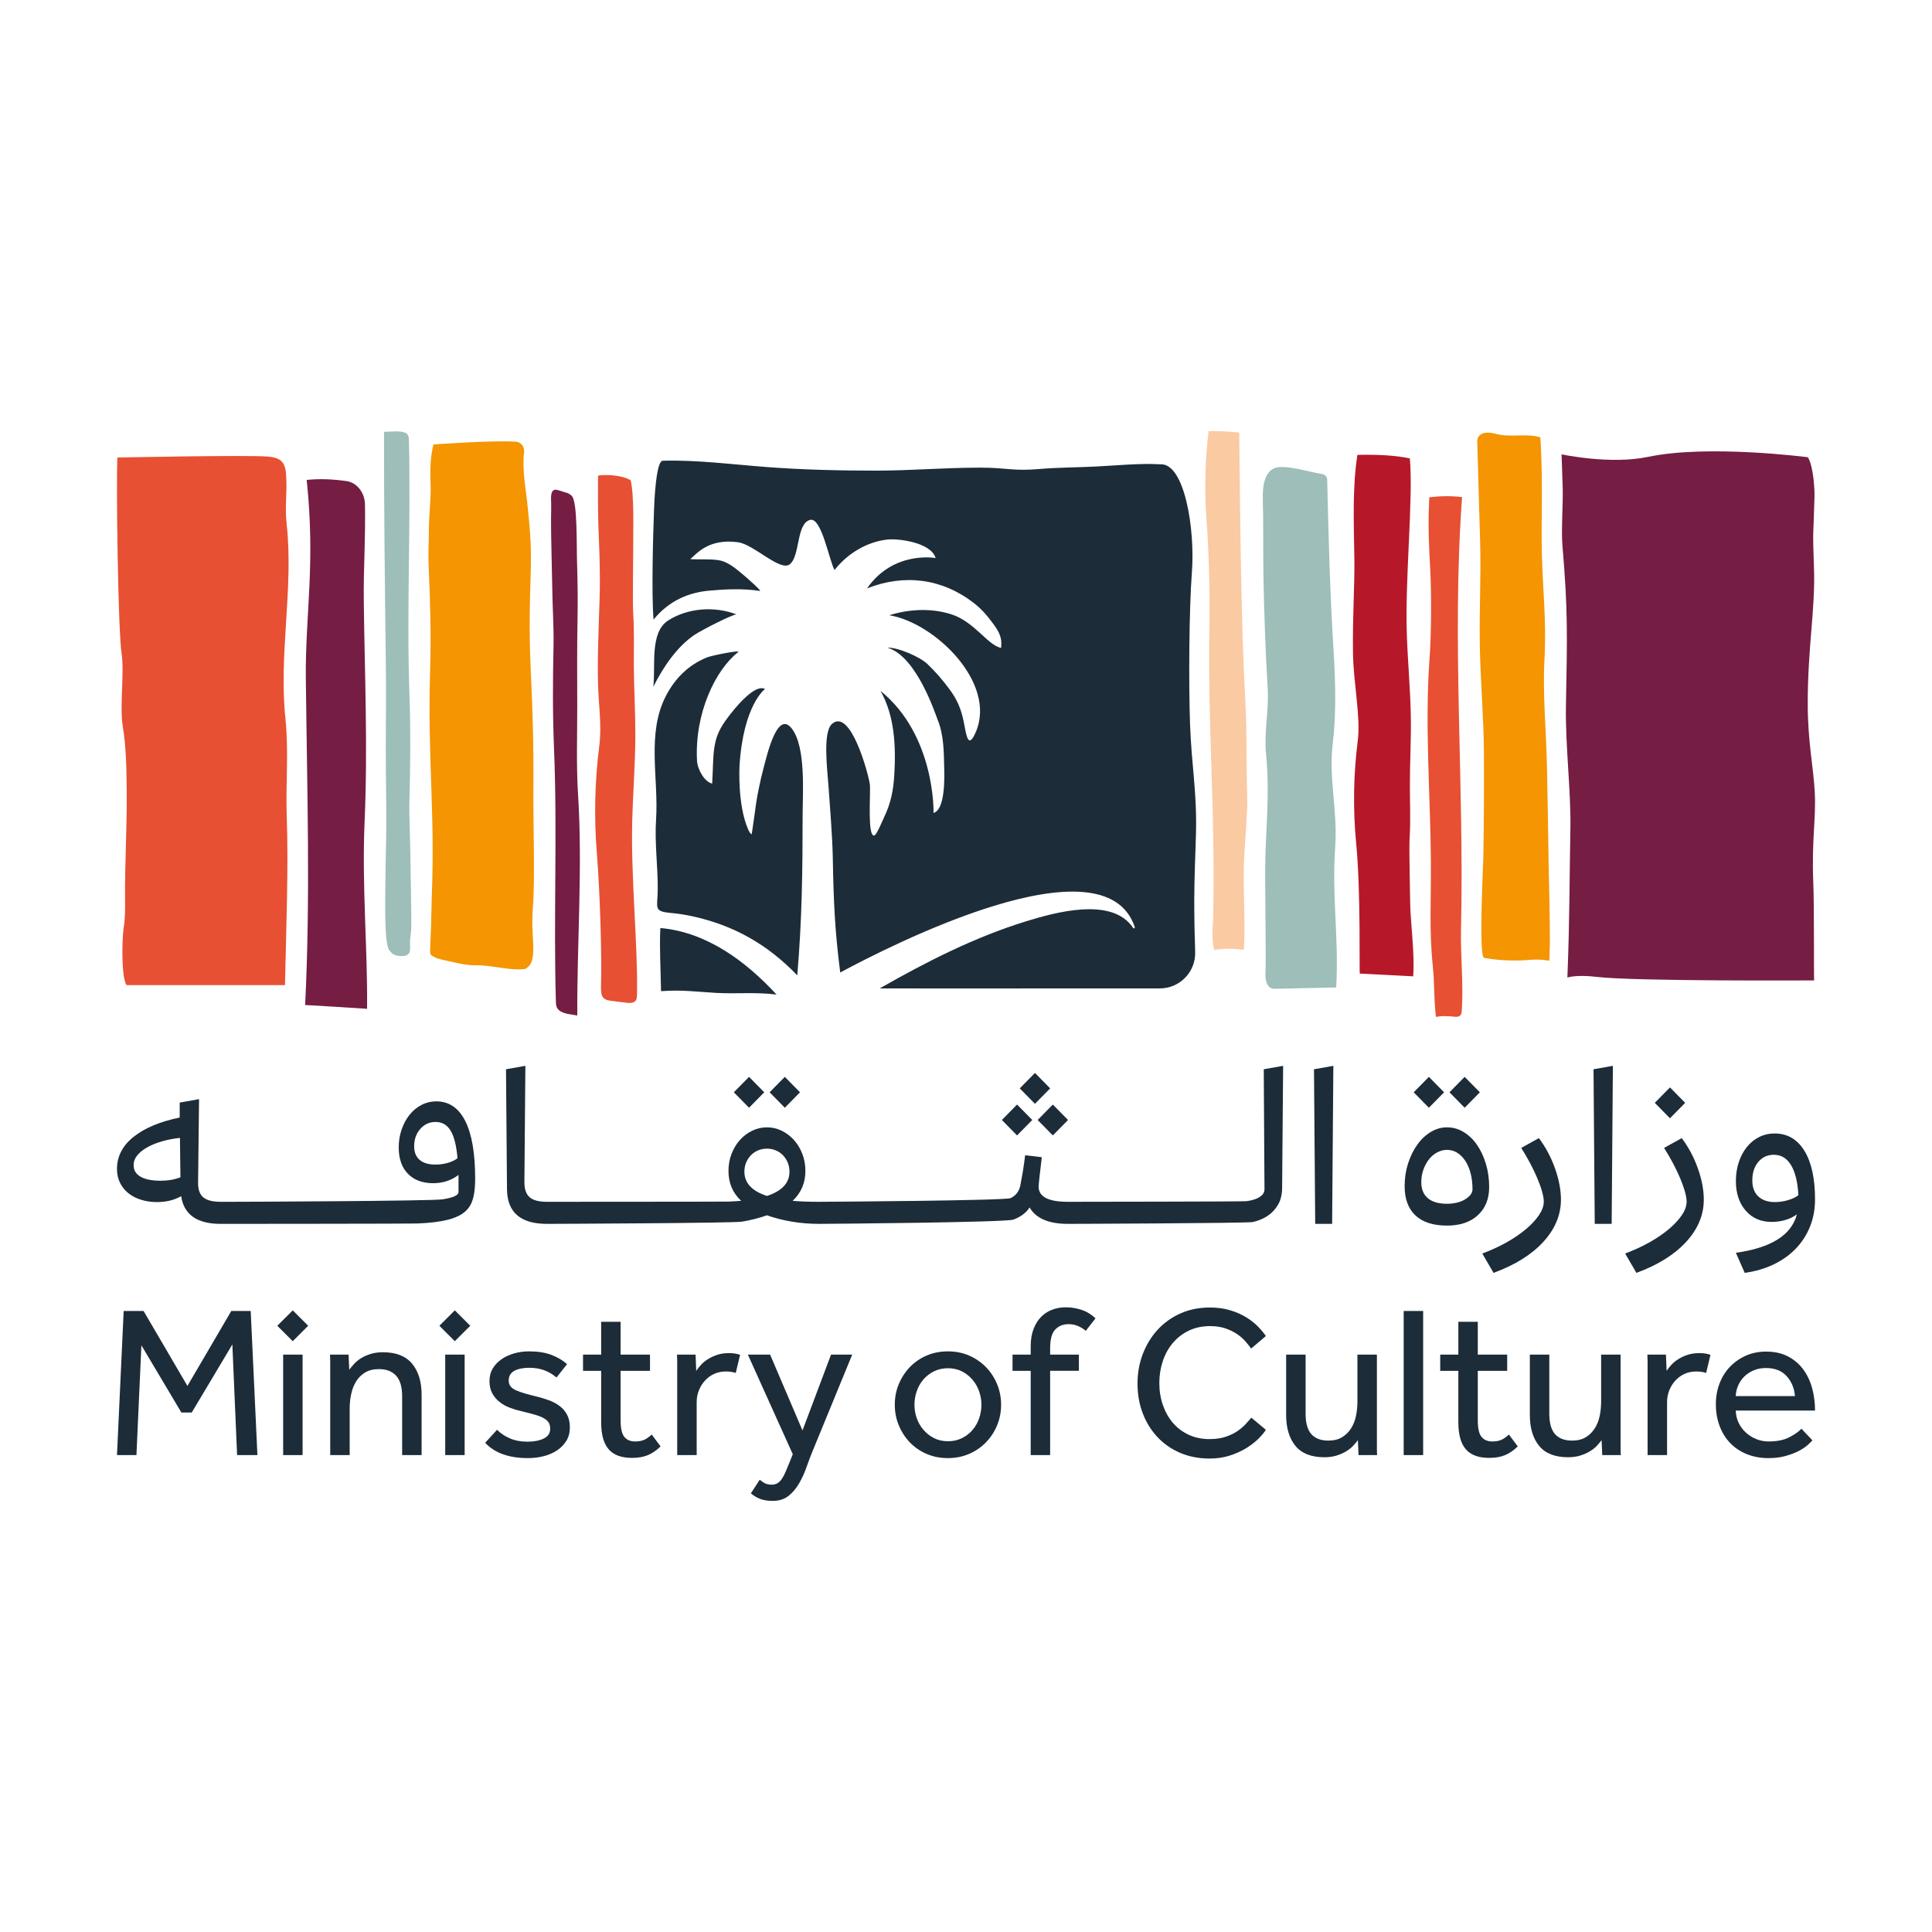 <?xml version="1.0" encoding="iso-8859-1"?>
<!-- Generator: Adobe Illustrator 23.0.1, SVG Export Plug-In . SVG Version: 6.00 Build 0)  -->
<svg version="1.1" id="Layer_1" xmlns="http://www.w3.org/2000/svg" xmlns:xlink="http://www.w3.org/1999/xlink" x="0px" y="0px"
	 viewBox="0 0 512 512" style="enable-background:new 0 0 512 512;" xml:space="preserve">
<g>
	<path style="fill:#1C2C38;" d="M123.291,297.07c-1.75-3.467-4.312-5.198-7.69-5.198c-1.384,0-2.684,0.314-3.895,0.945
		c-1.218,0.628-2.267,1.492-3.149,2.595c-0.89,1.104-1.591,2.4-2.112,3.895c-0.521,1.495-0.779,3.083-0.779,4.774
		c0,2.987,0.809,5.313,2.437,6.978c1.621,1.669,3.858,2.499,6.715,2.499c1.3,0,2.522-0.192,3.67-0.583
		c1.144-0.388,2.156-0.93,3.024-1.621v4.545c0,0.868-1.432,1.514-4.29,1.946c-2.857,0.436-51.634,0.65-57.261,0.65h-1.495
		c-2.123,0-3.659-0.399-4.611-1.2c-0.952-0.801-1.403-2.134-1.362-3.994l0.258-22.011l-5.128,0.908v3.961
		c-5.239,1.082-9.318,2.795-12.239,5.132c-2.92,2.333-4.382,5.172-4.382,8.502c0,1.388,0.281,2.632,0.842,3.736
		c0.561,1.1,1.322,2.023,2.274,2.758c0.949,0.738,2.064,1.3,3.341,1.687c1.277,0.391,2.651,0.587,4.124,0.587
		c2.466,0,4.611-0.524,6.428-1.562c0.735,4.895,4.22,7.339,10.455,7.339h1.495c2.293,0,48.839-0.033,50.571-0.1
		c1.731-0.063,3.271-0.181,4.615-0.354c1.34-0.173,2.496-0.38,3.47-0.62c0.975-0.236,1.872-0.546,2.695-0.941
		c1.687-0.779,2.876-1.912,3.574-3.408c0.69-1.491,1.034-3.666,1.034-6.524C125.92,305.639,125.049,300.529,123.291,297.07
		 M118.684,308.171c-1.063,0.303-2.156,0.454-3.278,0.454c-1.82,0-3.216-0.41-4.19-1.237c-0.971-0.816-1.458-2.03-1.458-3.636
		c0-1.816,0.539-3.341,1.621-4.574c1.085-1.233,2.425-1.85,4.028-1.85c1.732,0,3.061,0.757,3.991,2.27
		c0.934,1.517,1.547,3.961,1.85,7.336C120.6,307.455,119.744,307.865,118.684,308.171 M42.362,312.912
		c-0.908,0-1.783-0.078-2.629-0.229c-0.845-0.151-1.591-0.391-2.237-0.712c-0.653-0.329-1.159-0.749-1.528-1.27
		c-0.373-0.517-0.554-1.167-0.554-1.946c0-0.952,0.336-1.827,1.008-2.629c0.672-0.801,1.58-1.514,2.725-2.145
		c1.148-0.628,2.459-1.144,3.932-1.554c1.469-0.413,3.005-0.705,4.611-0.879l0.126,10.455
		C46.257,312.609,44.437,312.912,42.362,312.912"/>
	<polygon style="fill:#1C2C38;" points="202.529,289.469 198.505,285.379 194.477,289.469 198.505,293.56 	"/>
	<polygon style="fill:#1C2C38;" points="212.009,289.469 207.985,285.379 203.957,289.469 207.985,293.56 	"/>
	<polygon style="fill:#1C2C38;" points="278.301,288.431 274.273,284.34 270.249,288.431 274.273,292.522 	"/>
	<polygon style="fill:#1C2C38;" points="279.013,300.898 283.04,296.808 279.013,292.717 274.989,296.808 	"/>
	<polygon style="fill:#1C2C38;" points="273.56,296.807 269.532,292.717 265.508,296.807 269.532,300.898 	"/>
	<path style="fill:#1C2C38;" d="M334.909,283.366l0.192,31.816c0,0.605-0.225,1.126-0.683,1.562c-0.45,0.428-1.034,0.775-1.75,1.037
		c-0.713,0.255-1.525,0.443-2.433,0.55c-0.908,0.111-46.274,0.159-47.259,0.159c-5.15,0-7.727-1.336-7.727-4.024
		c0-0.343,0.089-1.274,0.258-2.791c0.174-1.514,0.369-3.179,0.583-4.999l-4.415-0.521c-0.085,0.565-0.17,1.215-0.258,1.949
		c-0.089,0.735-0.196,1.473-0.321,2.208c-0.133,0.738-0.262,1.462-0.391,2.174c-0.129,0.712-0.24,1.311-0.329,1.783
		c-0.343,1.517-1.196,2.599-2.562,3.249c-1.362,0.65-47.942,0.971-50.796,0.971h-0.004c-1.299,0-2.536-0.015-3.707-0.059
		c-1.167-0.044-2.252-0.111-3.245-0.196c2.248-2.123,3.378-4.763,3.378-7.923c0-1.602-0.27-3.105-0.812-4.512
		c-0.543-1.407-1.277-2.632-2.208-3.67c-0.927-1.037-2.016-1.861-3.245-2.466c-1.233-0.605-2.544-0.908-3.928-0.908
		s-2.695,0.303-3.932,0.908c-1.233,0.605-2.315,1.429-3.245,2.466c-0.93,1.037-1.665,2.263-2.208,3.67
		c-0.543,1.407-0.808,2.909-0.808,4.512c0,3.204,1.122,5.844,3.378,7.923c-1.045,0.085-2.145,0.151-3.315,0.196
		c-1.17,0.044-46.916,0.059-48.171,0.059c-2.123,0-3.648-0.395-4.578-1.196c-0.93-0.801-1.395-2.134-1.395-3.995l0.258-30.842
		l-5.132,0.908l0.262,31.883c0.092,6.058,3.614,9.089,10.585,9.089c2.422,0,49.342-0.196,51.679-0.583
		c2.337-0.391,4.548-0.952,6.623-1.691c2.078,0.738,4.286,1.299,6.619,1.691c2.341,0.388,4.722,0.583,7.147,0.583
		c2.728,0,49.608-0.38,51.583-1.137c1.964-0.757,3.382-1.827,4.249-3.215c1.691,2.902,5.065,4.353,10.127,4.353h0.004
		c1.613,0,47.595-0.162,49.046-0.487c1.443-0.325,2.743-0.868,3.895-1.624c1.144-0.757,2.075-1.754,2.787-2.987
		c0.72-1.233,1.071-2.758,1.071-4.578l0.266-32.204L334.909,283.366z M203.246,316.936c-3.984-1.296-5.973-3.441-5.973-6.427
		c0-0.868,0.148-1.669,0.454-2.403c0.303-0.735,0.724-1.384,1.266-1.949c0.539-0.561,1.178-0.993,1.912-1.296
		c0.735-0.303,1.517-0.458,2.341-0.458c0.823,0,1.599,0.155,2.337,0.458c0.738,0.303,1.37,0.735,1.912,1.296
		c0.543,0.565,0.964,1.215,1.27,1.949c0.303,0.735,0.454,1.536,0.454,2.403C209.219,313.496,207.226,315.641,203.246,316.936"/>
	<polygon style="fill:#1C2C38;" points="348.545,324.337 348.22,283.369 353.351,282.457 353.027,324.337 	"/>
	<path style="fill:#1C2C38;" d="M394.644,314.601c0,3.112-0.997,5.593-2.987,7.432c-1.994,1.839-4.718,2.761-8.181,2.761
		c-3.677,0-6.472-0.901-8.377-2.695c-1.905-1.798-2.858-4.386-2.858-7.76c0-2.119,0.303-4.124,0.908-6.003
		c0.609-1.886,1.418-3.54,2.437-4.969c1.015-1.429,2.211-2.555,3.574-3.378c1.359-0.823,2.799-1.233,4.316-1.233
		c1.554,0,3.016,0.41,4.379,1.233c1.366,0.823,2.547,1.949,3.541,3.378c0.997,1.429,1.79,3.105,2.37,5.032
		C394.352,310.326,394.644,312.389,394.644,314.601 M378.669,293.561l-4.024-4.09l4.024-4.09l4.028,4.09L378.669,293.561z
		 M390.228,315.184c0-1.517-0.162-2.913-0.487-4.19c-0.321-1.274-0.79-2.381-1.396-3.312c-0.605-0.93-1.318-1.654-2.141-2.174
		c-0.827-0.517-1.731-0.779-2.728-0.779c-0.912,0-1.783,0.229-2.629,0.683c-0.845,0.454-1.569,1.071-2.178,1.85
		c-0.602,0.779-1.093,1.687-1.462,2.728c-0.366,1.037-0.55,2.141-0.55,3.312c0,1.861,0.587,3.278,1.754,4.253
		c1.17,0.975,2.857,1.458,5.065,1.458c0.908,0,1.776-0.096,2.595-0.292c0.823-0.192,1.536-0.473,2.145-0.845
		c0.602-0.365,1.093-0.775,1.462-1.233C390.044,316.188,390.228,315.701,390.228,315.184 M388.15,293.561l-4.028-4.09l4.028-4.09
		l4.028,4.09L388.15,293.561z"/>
	<path style="fill:#1C2C38;" d="M392.819,332.194c2.341-0.868,4.504-1.861,6.494-2.987c1.99-1.126,3.71-2.304,5.165-3.537
		c1.447-1.233,2.584-2.47,3.404-3.703c0.823-1.233,1.237-2.411,1.237-3.537c0-0.694-0.155-1.58-0.458-2.665
		c-0.299-1.078-0.727-2.259-1.263-3.537c-0.543-1.277-1.181-2.61-1.912-3.995c-0.742-1.384-1.521-2.728-2.341-4.024l4.674-2.599
		c1.816,2.426,3.249,5.11,4.283,8.052c1.041,2.946,1.562,5.693,1.562,8.248c0,4.068-1.562,7.801-4.674,11.201
		c-3.116,3.396-7.513,6.136-13.184,8.211L392.819,332.194z"/>
	<polygon style="fill:#1C2C38;" points="422.625,324.337 422.3,283.369 427.432,282.457 427.107,324.337 	"/>
	<path style="fill:#1C2C38;" d="M430.678,332.193c2.337-0.868,4.5-1.861,6.494-2.987c1.986-1.126,3.71-2.304,5.161-3.537
		c1.451-1.233,2.584-2.47,3.408-3.703c0.823-1.233,1.233-2.411,1.233-3.537c0-0.694-0.151-1.58-0.454-2.665
		c-0.303-1.078-0.727-2.259-1.266-3.537c-0.539-1.277-1.178-2.606-1.912-3.995c-0.742-1.384-1.517-2.724-2.341-4.024l4.674-2.595
		c1.82,2.422,3.249,5.106,4.286,8.052c1.041,2.942,1.562,5.689,1.562,8.244c0,4.072-1.562,7.801-4.674,11.201
		c-3.12,3.396-7.513,6.136-13.184,8.211L430.678,332.193z M442.562,296.353l-4.028-4.09l4.028-4.09l4.024,4.09L442.562,296.353z"/>
	<path style="fill:#1C2C38;" d="M460.027,331.997c9.355-1.299,14.742-4.696,16.174-10.193c-0.871,0.65-1.879,1.152-3.024,1.495
		c-1.144,0.347-2.37,0.521-3.666,0.521c-2.857,0-5.154-0.997-6.885-2.99c-1.731-1.986-2.599-4.608-2.599-7.856
		c0-1.816,0.266-3.493,0.783-5.029c0.517-1.539,1.237-2.868,2.145-3.994c0.905-1.126,1.99-2.005,3.245-2.629
		c1.255-0.628,2.617-0.941,4.087-0.941c3.378,0,6.007,1.525,7.889,4.578c1.883,3.049,2.824,7.347,2.824,12.888
		c0,2.595-0.439,4.999-1.329,7.207c-0.886,2.204-2.141,4.153-3.766,5.844c-1.621,1.687-3.581,3.083-5.877,4.186
		c-2.296,1.104-4.847,1.85-7.661,2.237L460.027,331.997z M470.353,318.559c1.211,0,2.392-0.173,3.537-0.521
		c1.152-0.347,2.049-0.779,2.699-1.296c-0.177-3.422-0.812-6.062-1.916-7.923c-1.108-1.861-2.632-2.791-4.578-2.791
		c-1.687,0-3.064,0.628-4.124,1.883c-1.063,1.255-1.591,2.898-1.591,4.932c0,1.816,0.528,3.227,1.591,4.22
		C467.03,318.064,468.492,318.559,470.353,318.559"/>
	<polygon style="fill:#1C2C38;" points="32.776,347.423 38.048,347.423 49.67,367.289 61.296,347.423 66.442,347.423 
		68.218,385.612 62.835,385.612 61.576,356.298 50.814,374.329 48.064,374.329 37.472,356.523 36.158,385.612 31,385.612 	"/>
	<path style="fill:#1C2C38;" d="M77.583,347.256l4.087,4.087l-4.087,4.09l-4.091-4.09L77.583,347.256z M75.039,358.988h5.15v26.622
		h-5.15V358.988z"/>
	<path style="fill:#1C2C38;" d="M87.513,385.611v-23.875v-1.06c0-0.362-0.022-0.927-0.059-1.687h4.925l0.174,4.006
		c0.343-0.458,0.764-0.964,1.259-1.517c0.495-0.55,1.108-1.056,1.831-1.517c0.724-0.458,1.573-0.838,2.547-1.144
		c0.975-0.306,2.071-0.458,3.293-0.458c3.47,0,6.055,1.012,7.734,3.035c1.672,2.027,2.514,4.774,2.514,8.244v15.975h-5.158v-15.572
		c0-2.481-0.528-4.305-1.599-5.471c-1.067-1.159-2.573-1.743-4.522-1.743c-1.491,0-2.728,0.303-3.725,0.916
		c-0.989,0.609-1.783,1.403-2.37,2.374c-0.598,0.975-1.026,2.078-1.288,3.323c-0.27,1.24-0.399,2.51-0.399,3.806v12.368H87.513z"/>
	<path style="fill:#1C2C38;" d="M120.53,347.256l4.087,4.087l-4.087,4.09l-4.091-4.09L120.53,347.256z M117.987,358.988h5.15v26.622
		h-5.15V358.988z"/>
	<path style="fill:#1C2C38;" d="M131.722,378.912c0.952,0.953,2.101,1.717,3.441,2.289c1.329,0.572,2.88,0.86,4.633,0.86
		c1.717,0,3.149-0.277,4.297-0.831c1.141-0.55,1.717-1.421,1.717-2.606c0-0.609-0.126-1.133-0.369-1.573
		c-0.258-0.439-0.672-0.831-1.266-1.174c-0.591-0.343-1.373-0.661-2.344-0.945c-0.975-0.288-2.189-0.602-3.633-0.945
		c-1.034-0.229-2.053-0.532-3.064-0.916c-1.019-0.384-1.92-0.886-2.721-1.517c-0.805-0.628-1.455-1.392-1.949-2.289
		c-0.495-0.897-0.742-1.975-0.742-3.234c0-1.299,0.292-2.437,0.89-3.408c0.587-0.975,1.381-1.794,2.37-2.462
		c0.997-0.668,2.108-1.174,3.352-1.517c1.237-0.343,2.521-0.517,3.862-0.517c2.256,0,4.19,0.295,5.811,0.89
		c1.624,0.594,3.049,1.421,4.271,2.492l-2.809,3.548c-0.801-0.724-1.802-1.333-3.001-1.835c-1.211-0.491-2.607-0.746-4.212-0.746
		c-1.647,0-2.961,0.27-3.95,0.805c-0.997,0.535-1.492,1.41-1.492,2.632c0,1.148,0.665,1.997,1.979,2.551
		c1.314,0.554,3.038,1.078,5.18,1.573c1.259,0.306,2.437,0.661,3.518,1.06c1.093,0.402,2.045,0.916,2.869,1.547
		c0.82,0.628,1.466,1.403,1.949,2.319c0.469,0.916,0.712,2.023,0.712,3.323c0,1.333-0.306,2.507-0.916,3.518
		c-0.613,1.012-1.436,1.861-2.462,2.551c-1.03,0.683-2.219,1.2-3.548,1.543c-1.34,0.34-2.736,0.513-4.183,0.513
		c-5.039,0-8.812-1.351-11.338-4.061L131.722,378.912z"/>
	<path style="fill:#1C2C38;" d="M159.316,363.282h-4.807v-4.293h4.807v-8.706h5.15v8.706h7.79v4.293h-7.79v13.11
		c0,2.138,0.336,3.607,1.004,4.412c0.668,0.801,1.613,1.2,2.835,1.2c0.989,0,1.809-0.155,2.459-0.458
		c0.646-0.306,1.299-0.768,1.949-1.377l2.348,3.149c-1.111,1.071-2.248,1.846-3.411,2.322c-1.163,0.476-2.544,0.716-4.146,0.716
		c-2.828,0-4.895-0.764-6.21-2.289c-1.325-1.532-1.979-3.913-1.979-7.158V363.282z"/>
	<path style="fill:#1C2C38;" d="M179.467,385.611v-24.045v-0.919c0-0.343-0.022-0.897-0.059-1.658h4.925l0.174,4.294
		c0.306-0.458,0.705-0.964,1.2-1.517c0.495-0.554,1.1-1.06,1.805-1.521c0.705-0.454,1.525-0.845,2.466-1.17
		c0.93-0.325,2.005-0.487,3.227-0.487c0.576,0,1.1,0.037,1.58,0.114c0.473,0.081,0.923,0.192,1.344,0.343l-1.148,4.807
		c-0.683-0.262-1.565-0.399-2.632-0.399c-1.108,0-2.123,0.21-3.061,0.628c-0.941,0.425-1.746,1.004-2.429,1.75
		c-0.69,0.742-1.237,1.613-1.639,2.606c-0.399,0.993-0.594,2.038-0.594,3.149v14.025H179.467z"/>
	<path style="fill:#1C2C38;" d="M201.338,392.138c0.377,0.343,0.823,0.646,1.314,0.916c0.498,0.266,1.108,0.399,1.835,0.399
		c0.613,0,1.137-0.133,1.573-0.399c0.443-0.27,0.842-0.679,1.207-1.233c0.354-0.55,0.705-1.222,1.023-2.001
		c0.329-0.783,0.701-1.687,1.122-2.721l0.683-1.717l-11.906-26.393h5.9l8.58,20.095l7.565-20.095h5.608l-10.647,25.935
		c-0.495,1.222-1.004,2.566-1.517,4.035c-0.521,1.469-1.159,2.861-1.923,4.179c-0.764,1.314-1.695,2.414-2.798,3.297
		c-1.115,0.875-2.503,1.314-4.183,1.314c-1.34,0-2.459-0.181-3.374-0.546c-0.919-0.362-1.717-0.849-2.407-1.458L201.338,392.138z"/>
	<path style="fill:#1C2C38;" d="M251.213,386.412c-2.056,0-3.95-0.373-5.667-1.119c-1.717-0.742-3.201-1.761-4.438-3.061
		c-1.24-1.299-2.211-2.795-2.913-4.497c-0.716-1.698-1.063-3.518-1.063-5.464c0-1.949,0.347-3.773,1.063-5.471
		c0.701-1.695,1.672-3.193,2.913-4.493c1.237-1.296,2.721-2.315,4.438-3.064c1.717-0.746,3.611-1.115,5.667-1.115
		c2.019,0,3.899,0.369,5.615,1.115c1.717,0.749,3.208,1.768,4.463,3.064c1.259,1.299,2.241,2.798,2.946,4.493
		c0.705,1.698,1.063,3.522,1.063,5.471c0,1.946-0.358,3.766-1.063,5.464c-0.705,1.702-1.687,3.197-2.946,4.497
		c-1.255,1.3-2.747,2.319-4.463,3.061C255.111,386.039,253.232,386.412,251.213,386.412 M251.213,381.945
		c1.373,0,2.617-0.277,3.725-0.827c1.104-0.554,2.042-1.277,2.806-2.178c0.764-0.897,1.347-1.927,1.746-3.09
		c0.399-1.163,0.602-2.355,0.602-3.578c0-1.185-0.203-2.359-0.602-3.526c-0.399-1.163-0.997-2.2-1.776-3.12
		c-0.786-0.912-1.717-1.647-2.806-2.204c-1.085-0.55-2.322-0.827-3.695-0.827c-1.373,0-2.61,0.277-3.718,0.827
		c-1.111,0.557-2.042,1.281-2.806,2.178c-0.764,0.897-1.347,1.931-1.746,3.09c-0.399,1.167-0.602,2.359-0.602,3.581
		c0,1.222,0.203,2.403,0.602,3.548s0.989,2.178,1.776,3.094c0.779,0.916,1.717,1.65,2.806,2.204
		C248.61,381.668,249.839,381.945,251.213,381.945"/>
	<path style="fill:#1C2C38;" d="M273.148,363.282h-4.814v-4.293h4.814v-2.174c0-1.794,0.255-3.352,0.772-4.667
		c0.517-1.318,1.2-2.396,2.056-3.238c0.86-0.838,1.842-1.458,2.953-1.857c1.108-0.406,2.271-0.605,3.493-0.605
		c1.41,0,2.795,0.221,4.153,0.661c1.355,0.439,2.606,1.192,3.743,2.259l-2.573,3.323c-1.41-1.185-2.924-1.776-4.523-1.776
		c-1.491,0-2.684,0.48-3.577,1.432c-0.897,0.952-1.347,2.595-1.347,4.925v1.717h7.616v4.293h-7.616v22.328h-5.15V363.282z"/>
	<path style="fill:#1C2C38;" d="M335.465,378.912c-0.421,0.687-1.071,1.469-1.949,2.348c-0.879,0.875-1.949,1.706-3.208,2.488
		c-1.259,0.786-2.714,1.443-4.349,1.975c-1.643,0.535-3.456,0.805-5.438,0.805c-2.824,0-5.405-0.502-7.734-1.491
		c-2.326-0.989-4.327-2.378-6.007-4.15c-1.68-1.776-2.987-3.873-3.921-6.298c-0.938-2.422-1.403-5.065-1.403-7.93
		c0-2.784,0.465-5.397,1.403-7.842c0.934-2.444,2.241-4.585,3.921-6.413c1.68-1.835,3.696-3.271,6.036-4.323
		c2.352-1.052,4.954-1.576,7.819-1.576c2.023,0,3.832,0.247,5.442,0.746c1.599,0.495,3.005,1.119,4.201,1.861
		c1.207,0.742,2.234,1.554,3.094,2.433c0.856,0.879,1.554,1.717,2.093,2.518l-3.899,3.319c-0.458-0.646-0.997-1.322-1.628-2.03
		c-0.635-0.705-1.384-1.344-2.263-1.916c-0.879-0.572-1.89-1.052-3.031-1.432c-1.152-0.38-2.466-0.572-3.95-0.572
		c-2.101,0-3.98,0.399-5.645,1.203c-1.658,0.801-3.068,1.887-4.231,3.26c-1.167,1.377-2.053,2.983-2.662,4.811
		c-0.613,1.835-0.919,3.78-0.919,5.84c0,2.06,0.314,3.998,0.945,5.811c0.628,1.816,1.514,3.389,2.662,4.725
		c1.144,1.336,2.54,2.385,4.175,3.149c1.647,0.76,3.478,1.144,5.501,1.144c1.713,0,3.197-0.218,4.434-0.661
		c1.244-0.439,2.293-0.964,3.149-1.573c0.86-0.613,1.565-1.233,2.115-1.861c0.554-0.631,1.03-1.155,1.407-1.576L335.465,378.912z"/>
	<path style="fill:#1C2C38;" d="M340.84,358.988h5.157v15.628c0,2.521,0.517,4.342,1.543,5.471c1.03,1.122,2.522,1.687,4.464,1.687
		c1.491,0,2.721-0.306,3.696-0.916c0.975-0.609,1.768-1.399,2.378-2.377c0.609-0.975,1.041-2.078,1.288-3.319
		c0.247-1.24,0.369-2.51,0.369-3.806v-12.368h5.158v23.931v1.06c0,0.557,0.015,1.1,0.059,1.635h-4.925l-0.173-3.954
		c-0.343,0.461-0.764,0.956-1.259,1.491c-0.502,0.532-1.115,1.019-1.835,1.454c-0.724,0.439-1.562,0.816-2.521,1.119
		c-0.953,0.303-2.038,0.458-3.26,0.458c-3.478,0-6.029-1-7.672-3.005c-1.643-2.001-2.466-4.74-2.466-8.214V358.988z"/>
	<rect x="371.99" y="347.422" style="fill:#1C2C38;" width="5.158" height="38.189"/>
	<path style="fill:#1C2C38;" d="M386.479,363.282h-4.807v-4.293h4.807v-8.706h5.15v8.706h7.79v4.293h-7.79v13.11
		c0,2.138,0.332,3.607,1.004,4.412c0.668,0.801,1.613,1.2,2.835,1.2c0.989,0,1.813-0.155,2.459-0.458
		c0.646-0.306,1.299-0.768,1.949-1.377l2.348,3.149c-1.111,1.071-2.245,1.846-3.408,2.322c-1.167,0.476-2.547,0.716-4.15,0.716
		c-2.828,0-4.895-0.764-6.21-2.289c-1.325-1.532-1.979-3.913-1.979-7.158V363.282z"/>
	<path style="fill:#1C2C38;" d="M405.425,358.988h5.157v15.628c0,2.521,0.517,4.342,1.543,5.471c1.03,1.122,2.522,1.687,4.464,1.687
		c1.491,0,2.721-0.306,3.696-0.916c0.975-0.609,1.768-1.399,2.378-2.377c0.613-0.975,1.041-2.078,1.288-3.319
		c0.247-1.24,0.369-2.51,0.369-3.806v-12.368h5.158v23.931v1.06c0,0.557,0.015,1.1,0.059,1.635h-4.925l-0.173-3.954
		c-0.343,0.461-0.764,0.956-1.259,1.491c-0.502,0.532-1.115,1.019-1.835,1.454c-0.724,0.439-1.562,0.816-2.521,1.119
		c-0.953,0.303-2.038,0.458-3.26,0.458c-3.474,0-6.029-1-7.672-3.005c-1.643-2.001-2.466-4.74-2.466-8.214V358.988z"/>
	<path style="fill:#1C2C38;" d="M436.628,385.611v-24.045v-0.919c0-0.343-0.022-0.897-0.059-1.658h4.925l0.174,4.294
		c0.306-0.458,0.705-0.964,1.2-1.517c0.495-0.554,1.1-1.06,1.802-1.521c0.709-0.454,1.528-0.845,2.47-1.17
		c0.93-0.325,2.008-0.487,3.227-0.487c0.576,0,1.1,0.037,1.58,0.114c0.473,0.081,0.923,0.192,1.344,0.343l-1.148,4.807
		c-0.683-0.262-1.565-0.399-2.632-0.399c-1.108,0-2.126,0.21-3.061,0.628c-0.941,0.425-1.746,1.004-2.433,1.75
		c-0.687,0.742-1.233,1.613-1.635,2.606c-0.399,0.993-0.594,2.038-0.594,3.149v14.025H436.628z"/>
	<path style="fill:#1C2C38;" d="M480.317,381.717c-0.306,0.343-0.764,0.783-1.373,1.318c-0.613,0.535-1.407,1.048-2.378,1.547
		c-0.978,0.495-2.119,0.923-3.437,1.285c-1.314,0.362-2.813,0.546-4.493,0.546c-2.064,0-3.95-0.343-5.667-1.034
		c-1.724-0.683-3.19-1.661-4.415-2.92c-1.222-1.255-2.16-2.765-2.824-4.522c-0.672-1.754-1.008-3.703-1.008-5.84
		c0-1.946,0.329-3.766,0.975-5.464c0.646-1.698,1.565-3.168,2.75-4.408c1.178-1.24,2.581-2.226,4.205-2.95
		c1.621-0.724,3.408-1.089,5.353-1.089c2.289,0,4.253,0.439,5.9,1.318c1.643,0.875,2.987,2.042,4.035,3.492s1.824,3.112,2.319,4.98
		s0.742,3.821,0.742,5.84h-21.01c0.037,1.181,0.299,2.271,0.772,3.264c0.48,0.993,1.119,1.85,1.92,2.577
		c0.797,0.724,1.717,1.299,2.747,1.717c1.034,0.421,2.119,0.628,3.267,0.628c2.248,0,4.102-0.38,5.549-1.144
		c1.455-0.764,2.503-1.506,3.149-2.234L480.317,381.717z M475.676,369.981c-0.151-2.064-0.879-3.814-2.175-5.264
		c-1.296-1.451-3.127-2.178-5.497-2.178c-1.222,0-2.322,0.21-3.29,0.628c-0.975,0.421-1.802,0.975-2.496,1.661
		c-0.683,0.687-1.218,1.48-1.599,2.374c-0.388,0.897-0.594,1.827-0.631,2.78H475.676z"/>
	<path style="fill:#E75032;" d="M387.465,131.74c-2.791,38.111,0.624,76.067-0.284,114.514c-0.166,7.07,0.709,14.627,0.192,21.727
		c-0.063,0.838-0.303,1.48-1.584,1.495c-1.746-0.181-3.496-0.34-5.261,0.022c-0.569-5.091-0.351-9.03-0.812-13.413
		c-1.008-9.569-0.439-17.374-0.517-27.8c-0.137-17.85-1.65-36.04-0.347-53.86c0.465-6.354,0.509-16.765,0.192-23.126
		c-0.329-6.464-0.668-11.26-0.27-19.508C381.864,131.411,384.755,131.404,387.465,131.74"/>
	<path style="fill:#E75032;" d="M71.085,121.01c3.12,0.306,4.486,1.237,4.729,4.729c0.358,5.228-0.399,8.089,0.159,13.213
		c1.857,17.053-2.123,34.334-0.34,51.394c0.941,9.019,0.037,17.127,0.358,26.186c0.476,13.464-0.133,28.734-0.465,44.539h-41.98
		c-1.473-2.064-1.204-12.578-0.753-15.318c0.391-2.396,0.373-4.84,0.351-7.265c-0.092-9.92,0.524-18.755,0.436-28.678
		c-0.055-5.829-0.111-11.688-1.06-17.44c-0.845-5.091,0.465-14.007-0.292-19.109c-0.956-6.416-1.458-44.682-1.126-52.011
		C31.102,121.25,66.149,120.53,71.085,121.01"/>
	<path style="fill:#751D43;" d="M148.078,129.945c-2.411-0.893-2.045,1.949-2.016,3.452c0.026,1.384-0.007,2.252-0.033,4.109
		c-0.048,3.684,0.266,13.737,0.306,17.363c0.074,6.103,0.458,11.43,0.354,16.24c-0.199,9.049-0.244,18.105,0.129,27.15
		c0.927,22.524-0.166,45.103,0.509,67.494c0.059,1.942,1.281,2.485,3.057,2.939l2.603,0.432
		c-0.089-19.179,1.429-39.285,0.214-58.409c-0.506-7.978-0.207-15.941-0.225-23.938c-0.022-7.672-0.063-15.343,0.078-23.015
		c0.085-4.652,0.037-9.304-0.111-13.955c-0.185-5.766,0.126-16.853-1.425-18.396C150.581,130.477,149.669,130.536,148.078,129.945"
		/>
	<path style="fill:#9DBEB9;" d="M106.608,253.359c2.551-0.055,2.056-1.949,2.034-3.47c-0.018-1.392,0.314-2.267,0.347-4.139
		c0.07-3.714-0.192-13.855-0.214-17.51c-0.044-6.151-0.399-11.526-0.27-16.373c0.247-9.126,0.336-18.253,0.015-27.375
		c-0.808-22.716,0.399-45.472-0.159-68.052c-0.052-1.96-1.34-2.056-3.544-2.126l-3.046,0.14
		c-0.015,19.338,0.199,39.913,0.473,60.502c0.111,8.059,0.018,14.332-0.004,22.395c-0.022,7.734,0.148,13.907,0.133,21.642
		c-0.007,4.094-0.185,8.62-0.233,14.313c-0.052,5.818-0.329,16.809,1.034,18.555C104.112,253.064,105.024,253.392,106.608,253.359"
		/>
	<path style="fill:#E75032;" d="M161.851,265.217c-2.333-0.299-2.651-1.344-2.573-4.017c0.233-7.912-0.273-24.798-1.111-35.143
		c-0.76-9.362-0.55-18.921,0.624-28.18c0.809-6.405-0.325-11.183-0.362-19.124c-0.048-10.448,0.591-18.625,0.543-25.669
		c-0.03-4.345-0.166-8.687-0.369-13.029c-0.192-4.05-0.137-13.003-0.107-13.992c0.679-0.233,3.075-0.177,3.71-0.111
		c2.241,0.24,3.319,0.506,4.921,1.277c0.967,4.142,0.653,12.862,0.679,17.739c0.011,2.865-0.196,14.694-0.004,17.54
		c0.314,4.733,0.144,9.503,0.177,14.258c0.041,6.058,0.406,12.102,0.391,18.156c-0.018,7.687-0.646,15.332-0.831,23.011
		c-0.347,14.155,1.44,32.422,1.288,44.247c-0.03,2.352,0.244,3.622-2.263,3.622C166.565,265.804,164.184,265.512,161.851,265.217"/>
	<path style="fill:#B61829;" d="M374.507,258.738c0.476-5.874-0.786-14.959-0.801-19.681c-0.007-2.769-0.321-14.221-0.144-16.979
		c0.292-4.581,0.074-9.2,0.07-13.804c-0.007-5.859,0.329-11.714,0.262-17.577c-0.078-7.439-0.801-14.837-1.06-22.266
		c-0.543-15.465,1.739-36.04,0.79-46.945c-3.884-0.842-8.657-1.056-13.904-0.938c-1.322,8.628-0.964,17.267-0.801,27.759
		c0.107,6.819-0.502,14.742-0.365,24.854c0.107,7.69,2.071,16.883,1.27,23.089c-1.155,8.975-1.299,18.227-0.424,27.283
		c1.251,12.947,0.794,34.201,0.956,34.478L374.507,258.738z"/>
	<path style="fill:#751D43;" d="M415.376,259.05c0.624-15.993,0.535-25.681,0.794-39.492c0.188-9.743-1.37-22.107-1.181-32.374
		c0.343-18.836,0.554-25.282-0.941-42.77c-0.336-3.935,0.229-11.356,0.081-15.303c-0.1-2.647-0.199-6.058-0.299-8.705
		c0,0,12.907,2.78,22.923,0.672c15.953-3.356,42.364,0.1,42.364,0.1c1.569,2.68,1.783,8.916,1.743,10.455
		c-0.295,11.544-0.535,7.487-0.133,19.024c0.373,10.88-1.658,20.497-1.658,35.87c0,10.097,1.517,16.735,1.864,23.462
		c0.358,6.918-0.845,12.718-0.399,23.694c0.277,6.767,0.122,24.507,0.233,26.135c0,0-47.544,0.277-57.682-0.938
		C417.731,258.234,415.376,259.05,415.376,259.05"/>
	<path style="fill:#FACAA3;" d="M328.406,114.63c0.262,23.89,0.476,50.383,1.654,71.969c0.395,7.192,0.185,16.215,0.469,24.425
		c0.125,3.655-0.506,10.95-0.797,15.805c-0.233,3.932-0.133,7.871-0.033,11.81c0.103,4.172,0.192,12.896-0.174,13.088
		c-2.44-0.388-5.017-0.41-7.749,0c-0.89-3.212-0.303-6.217-0.247-9.543c0.498-28.675-1.495-49.619-1.023-76.019
		c0.155-8.569-0.126-20.276-0.797-28.822c-0.58-7.395-0.318-15.716,0.58-23.082C323.112,114.21,325.811,114.346,328.406,114.63"/>
	<path style="fill:#F49501;" d="M408.22,115.903c0.738,12.323,0.162,20.442,0.399,31.041c0.21,9.311,1.237,17.245,0.676,27.933
		c-0.491,9.218,0.454,18.463,0.65,27.696c0.192,8.986,0.358,17.976,0.465,26.969c0.159,6.959,0.314,13.261,0.325,20.235
		c0.004,1.167-0.137,3.659-0.129,4.829c0,0-2.451-0.465-4.844-0.251c-6.04,0.539-10.695-0.185-12.46-0.513
		c-1.488-0.34-0.236-24.639-0.196-26.873c0.155-9.126,0.192-18.253,0.148-27.382c-0.041-9.233-0.908-19.039-1.085-28.272
		c-0.177-9.333,0.336-18.097,0.089-27.427c-0.247-9.418-0.524-17.429-0.768-26.847c-0.052-1.92,1.754-2.92,4.792-2.09
		C400.316,116.058,404.546,114.733,408.22,115.903"/>
	<path style="fill:#751D43;" d="M91.767,127.481c2.798,0.38,4.899,3.039,4.954,6.191c0.078,4.515-0.011,8.517-0.114,12.438
		c-0.118,4.39-0.255,8.672-0.196,13.453c0.236,19.497,1.078,38.118,0.207,58.309c-0.738,17.104,0.838,33.795,0.657,49.471
		c-5.206-0.299-11.375-0.764-16.41-1c1.421-28.937,0.517-56.33,0.185-86.441c-0.192-16.942,2.599-30.155,0.229-52.716
		C84.926,126.805,88.393,127.019,91.767,127.481"/>
	<path style="fill:#1C2C38;" d="M315.369,191.752c-0.358-10.308-0.284-29.793,0.495-40.142c0.871-11.515-1.979-28.948-8.344-28.567
		c-5.553-0.303-11.633,0.314-17.189,0.598c-4.46,0.225-10.164,0.247-14.616,0.631c-7.638,0.657-8.473-0.351-16.141-0.34
		c-9.566,0.011-17.824,0.775-27.39,0.79c-9.263,0.011-19.585-0.236-28.826-0.938c-9.071-0.687-18.718-1.949-27.733-1.683
		c-1.299,0.037-2.045,5.889-2.304,13.054c-0.247,6.911-0.698,21.867-0.126,29.04c4.212-5.169,9.518-7.188,14.708-7.664
		c4.168-0.384,9.008-0.631,13.516,0.081c0.45,0.07-2.953-3.134-5.73-5.357c-1.562-1.252-3.326-2.518-5.305-2.81
		c-2.448-0.358-4.988-0.126-7.461-0.255c1.783-1.558,4.936-5.545,12.685-4.486c4.172,0.576,11.161,7.827,13.682,5.844
		c2.799-2.2,1.698-10.839,5.409-11.773c3.024-0.764,5.021,10.747,6.468,13.283c3.378-4.316,8.454-7.435,13.937-8.07
		c2.858-0.332,11.652,0.716,12.844,4.917c0.007-0.048-11.205-2.049-18.168,8.026c9.89-3.913,19.862-2.621,28.224,3.814
		c2.318,1.787,3.821,3.67,5.394,5.811c2.237,3.042,1.975,4.412,1.923,6.151c-3.662-0.735-7.055-7.022-13.387-8.968
		c-5.316-1.635-10.998-1.318-16.277,0.303c12.028,1.949,28.634,17.95,22.901,31.052c-1.857,4.234-2.374,1.399-3.027-2.152
		c-0.783-4.238-1.957-6.653-3.98-9.389c-1.768-2.4-3.629-4.522-5.807-6.612c-1.92-1.838-7.823-4.449-10.588-4.297
		c7.749,2.175,12.718,17.584,13.383,19.227c1.613,3.987,1.591,8.565,1.691,12.803c0.059,2.448,0.262,10.946-2.843,11.755
		c0.044-0.015,0.513-20.575-14.055-32.352c3.803,6.66,4.105,14.826,3.666,22.258c-0.247,4.183-0.912,7.535-2.739,11.327
		c-0.399,0.827-1.938,4.607-2.547,4.744c-1.942,0.439-0.912-11.515-1.204-13.627c-0.358-2.61-5.069-20.279-10.016-15.941
		c-2.514,2.2-1.233,12.139-0.923,16.558c0.377,5.427,1.03,13.346,1.13,18.788c0.203,11.297,0.513,19.205,1.971,30.535
		c12.944-6.97,69.916-36.158,78.046-12.08c0.03,0.764-0.45,0.222-0.45,0.222h-0.007c-5.571-8.336-20.77-4.039-28.372-1.698
		c-13.527,4.172-26.478,10.751-38.739,17.769c20.154,0.048,51.21-0.018,74.221,0c5.302,0.004,9.54-4.382,9.363-9.68
		c-0.133-3.895-0.24-8.55-0.24-13.616c0-5.667,0.295-11.844,0.45-17.511C317.248,209.798,315.764,203.079,315.369,191.752
		 M202.332,203.614c-0.809,2.924-1.787,7.904-1.935,9.178c-0.144,1.274-1.189,8.311-1.189,8.311
		c-0.476-0.27-0.724-0.801-0.941-1.296c-2.861-6.498-2.296-16.757-2.293-16.805c0.989-16.148,6.738-20.442,6.771-20.398
		c-2.588-1.48-7.794,4.604-10.526,8.44c-3.655,5.128-3.02,8.654-3.485,16.613c-1.953-0.395-3.895-3.655-4.02-6.073
		c-0.661-12.552,4.888-24.086,10.932-28.796c0.683-0.602-6.959,0.89-8.299,1.436c-4.954,2.023-8.488,5.56-10.924,10.304
		c-5.106,9.95-1.846,21.789-2.558,32.651c-0.413,6.269,0.502,12.434,0.443,18.714c-0.048,4.733-1.24,5.619,3.485,6.047
		c1.875,0.17,3.74,0.458,5.578,0.856c11.142,2.403,20.073,7.528,27.914,15.676c1.248-14.498,1.418-27.859,1.418-42.423
		c0-5.752,0.949-18.075-2.887-22.993C205.924,188.068,203.233,200.339,202.332,203.614 M174.997,245.938
		c-0.255,5.623,0.085,10.167,0.185,16.728c5.542-0.384,8.831,0.107,14.354,0.45c5.309,0.329,10.939-0.251,16.259,0.458
		C197.673,254.768,187.306,247.016,174.997,245.938 M184.083,168.224c1.99-1.325,10.127-5.453,11.101-5.401
		c-5.859-2.241-12.885-1.709-18.064,1.58c-5.014,3.182-3.334,11.969-3.984,17.603C175.643,176.97,179.365,171.377,184.083,168.224"
		/>
	<path style="fill:#9DBEB9;" d="M350.382,125.622c0.753,0.103,1.314,0.738,1.333,1.492c0.38,15.672,0.72,29.797,1.731,45.989
		c0.402,6.428,0.727,15.916-0.207,23.458c-1.233,9.931,1.299,17.983,0.598,27.962c-0.93,13.169,1.015,23.982,0.269,37.162
		l-16.362,0.358c-1.348,0.044-2.57-1.233-2.381-4.382c0.188-3.153-0.078-16.717-0.078-26.899c0-10.178,1.348-19.648,0.225-30.982
		c-0.557-5.593,0.772-11.541,0.447-17.152c-0.587-10.167-0.912-19.046-1.122-29.228c-0.125-6.01,0.011-15.247-0.177-21.154
		c-0.137-4.116,0.764-7.14,3.035-8.163C340.296,122.916,347.432,125.224,350.382,125.622"/>
	<path style="fill:#F49501;" d="M114.225,245.781c-0.162,3.803-0.244,5.11-0.244,6.542c0,0.956,0.853,1.122,1.621,1.547
		c0.513,0.281,4.918,1.207,6.357,1.514c1.248,0.266,3.035,0.465,4.308,0.443c4.238-0.07,8.436,1.392,12.663,0.997
		c0.137-0.015,0.273-0.063,0.395-0.137c0.354-0.225,1.536-0.779,1.861-3.149c0.487-3.596-0.498-6.738,0.052-13.294
		c0.554-6.557,0.066-24.315,0.103-28.582c0.262-32.348-1.573-32.88-0.753-57.848c0.288-8.82,0.066-11.733-0.897-20.948
		c-0.251-2.448-1.37-8.617-0.816-12.885c0.199-1.551-0.753-2.865-2.274-2.946c-7.011-0.362-21.73,0.76-21.73,0.76
		c-0.794,3.26-0.952,6.346-0.753,10.74c0.14,3.053-0.439,8.078-0.443,11.135c-0.007,3.444-0.233,6.874-0.078,10.315
		c0.421,9.23,0.668,18.471,0.388,27.704c-0.713,23.392,1.344,36.963,0.439,59.952L114.225,245.781z"/>
</g>
</svg>
